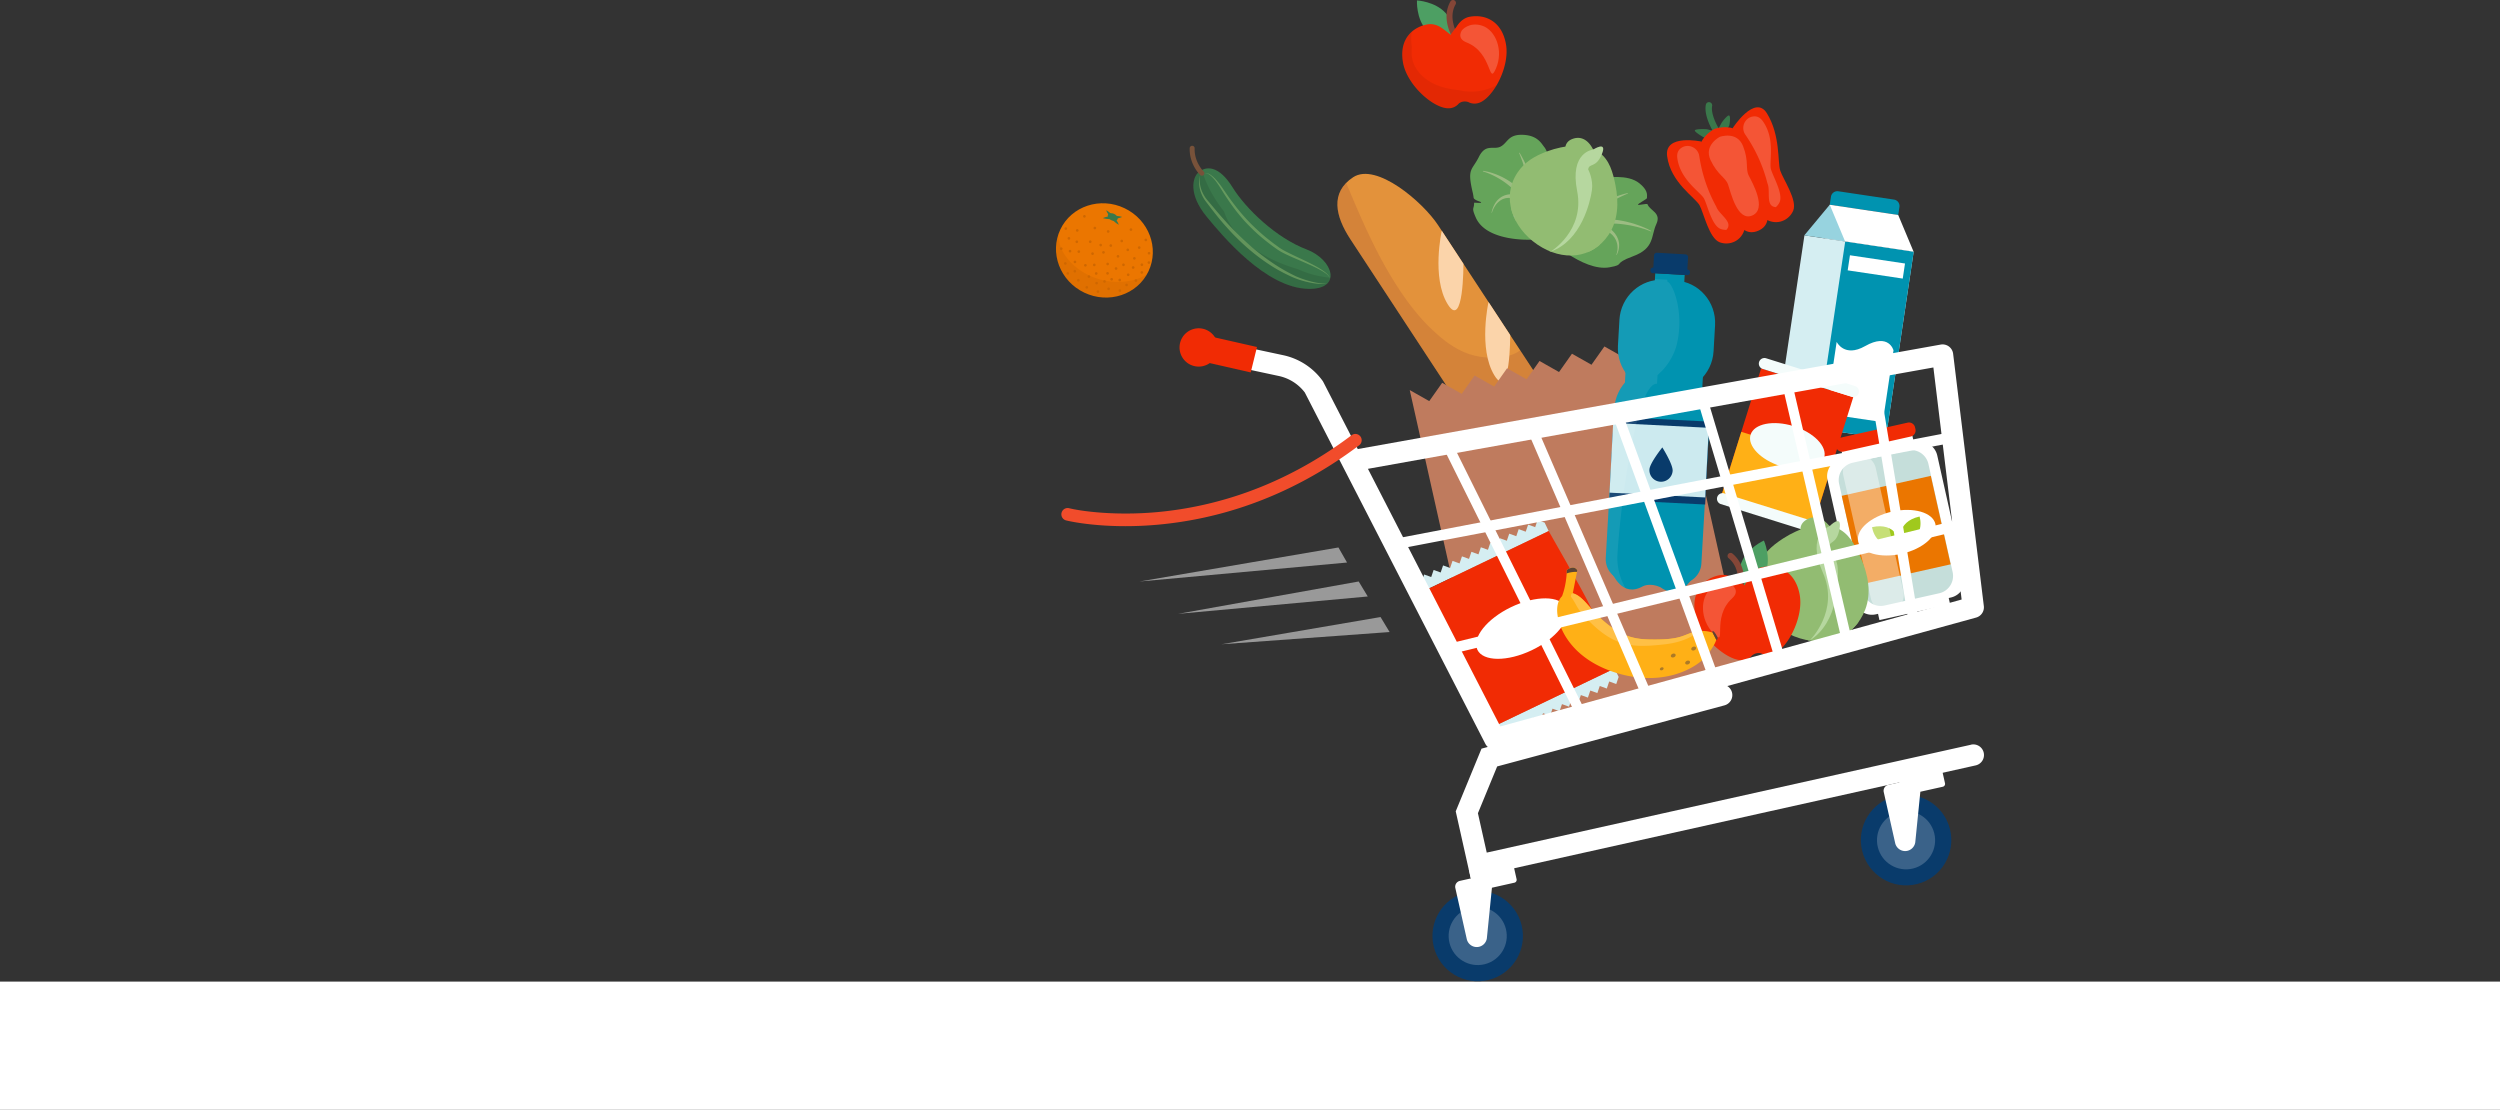 <svg id="Layer_1" data-name="Layer 1" xmlns="http://www.w3.org/2000/svg" viewBox="0 0 4000 1775.7"><rect x="0" y="0" width="4000" height="1775.7" fill="#333333" stroke="none"/><defs><style>.cls-1,.cls-15,.cls-19,.cls-30{fill:#fff;}.cls-2{fill:#e3923b;}.cls-3{opacity:0.15;}.cls-4{fill:#822c2c;}.cls-5{fill:#fbd4aa;}.cls-6{fill:#bf7b5e;}.cls-7{fill:#d5eef2;}.cls-8{fill:#0093b0;}.cls-9{fill:#97d3df;}.cls-10{fill:#f12b04;}.cls-11{fill:#ffb016;}.cls-12{fill:#f4fcfb;}.cls-13{fill:#093b6b;}.cls-14{fill:#cceaef;}.cls-15{opacity:0.08;}.cls-16{fill:#c5deda;}.cls-17{fill:#eb7600;}.cls-18{fill:#a0c91d;}.cls-19{opacity:0.4;}.cls-20,.cls-38{fill:#92bc72;}.cls-21{fill:#b6d79f;}.cls-22{fill:#9dba9e;}.cls-23{fill:#4d9f63;}.cls-24{fill:#844637;}.cls-25{fill:#f45536;}.cls-26,.cls-28{fill:#5b4436;}.cls-27{fill:#ffc045;}.cls-28,.cls-30,.cls-38{opacity:0.5;}.cls-29{fill:#3a6289;}.cls-31{fill:#f14c2b;}.cls-32{fill:#65a45a;}.cls-33{fill:#9cbc82;}.cls-34{opacity:0.06;}.cls-35{fill:#3a784b;}.cls-36{opacity:0.1;}.cls-37{fill:#78523a;}.cls-39{opacity:0.05;}.cls-40{fill:#cf6700;}</style></defs><rect class="cls-1" y="1570.57" width="4000" height="205.13"/><path class="cls-2" d="M2300.92,584.54c-24.29-37-98.86-100.95-135.88-76.66s-28.73,62.18-4.44,99.2l341,519.72c24.29,37,55.75,59.69,92.77,35.4s15.41-106.93-8.88-143.94Z" transform="translate(0 -224.3)"/><g class="cls-3"><path class="cls-4" d="M2432.28,784.71c-9.18,7.34-20.62,9.75-32.19,11.08a117.8,117.8,0,0,1-42.64-3c-28.37-7.37-51.37-26.5-71.76-46.69-21-20.79-38.73-45.4-54.42-70.37-31.36-49.91-54.65-104.38-77.27-158.64a1.59,1.59,0,0,0-.07-.2c-23.76,24.09-14.8,57.49,6.67,90.2l341,519.72c24.29,37,55.75,59.69,92.77,35.4s15.41-106.93-8.88-143.94Z" transform="translate(0 -224.3)"/></g><path class="cls-5" d="M2531.23,935.5s-16.69,74.58,9.29,117.2,25.37-64.38,25.37-64.38Z" transform="translate(0 -224.3)"/><path class="cls-5" d="M2456.42,821.5s-16.68,74.59,9.3,117.21,25.37-64.38,25.37-64.38Z" transform="translate(0 -224.3)"/><path class="cls-5" d="M2381.62,707.51s-16.68,74.59,9.3,117.21,25.37-64.38,25.37-64.38Z" transform="translate(0 -224.3)"/><path class="cls-5" d="M2306.82,593.52s-16.68,74.59,9.29,117.21,25.38-64.38,25.38-64.38Z" transform="translate(0 -224.3)"/><polygon class="cls-6" points="2650.2 560.35 2618.98 542.68 2598.28 571.99 2567.07 554.32 2546.37 583.62 2515.15 565.95 2494.45 595.25 2463.24 577.58 2442.54 606.88 2411.32 589.21 2390.62 618.51 2359.4 600.84 2338.71 630.14 2307.49 612.47 2286.79 641.77 2255.57 624.1 2378.18 1171.34 2793.5 1078.29 2670.89 531.05 2650.2 560.35"/><rect class="cls-7" x="2800.59" y="675.22" width="302.73" height="176.75" transform="translate(1760.59 3346.04) rotate(-81.5)"/><rect class="cls-8" x="2833.21" y="713.08" width="302.73" height="110.79" transform="translate(1783.57 3382.45) rotate(-81.5)"/><path class="cls-1" d="M2984.14,778.07c-33.27,18.9-45.48-6.79-45.48-6.79L2921.5,886.19l90.94,13.59,17.17-114.91S3022.29,756.41,2984.14,778.07Z" transform="translate(0 -224.3)"/><path class="cls-8" d="M3030.33,543.64l-89-13.3a10.36,10.36,0,0,0-11.79,8.73l-1.92,12.83,109.57,16.37,1.92-12.83A10.38,10.38,0,0,0,3030.33,543.64Z" transform="translate(0 -224.3)"/><polygon class="cls-1" points="2927.57 327.6 2919.53 381.41 2996.49 392.91 3061.72 402.65 3037.14 343.97 2927.57 327.6"/><polygon class="cls-9" points="2886.91 376.54 2952.15 386.28 2927.57 327.6 2886.91 376.54"/><rect class="cls-1" x="2989.78" y="606.77" width="24.39" height="89.08" transform="translate(1914.28 3299.81) rotate(-81.5)"/><rect class="cls-10" x="2753.6" y="861.13" width="212.5" height="154.39" transform="translate(1110.89 3163.58) rotate(-72.64)"/><rect class="cls-11" x="2790.87" y="911.84" width="106.25" height="154.39" transform="translate(1051.37 3184.03) rotate(-72.64)"/><path class="cls-12" d="M2968,842,2825.8,797.54a9,9,0,0,0-11.25,5.89h0a9,9,0,0,0,5.89,11.25l142.23,44.47a9,9,0,0,0,11.25-5.89h0A9,9,0,0,0,2968,842Z" transform="translate(0 -224.3)"/><path class="cls-12" d="M2900.48,1058.05l-142.22-44.47a9,9,0,0,0-5.36,17.14l142.22,44.47a9,9,0,1,0,5.36-17.14Z" transform="translate(0 -224.3)"/><ellipse class="cls-12" cx="2859.85" cy="938.32" rx="33.66" ry="61.67" transform="translate(1110.89 3163.59) rotate(-72.64)"/><path class="cls-8" d="M2681.48,673.18l-20-1.14c-36.58-2.1-68.25,26.69-70.39,64l-2.38,41.46c-2.14,37.29,26,69.52,62.62,71.62l20,1.14c36.58,2.1,68.25-26.69,70.39-64l2.38-41.47C2746.24,707.51,2718.06,675.28,2681.48,673.18Z" transform="translate(0 -224.3)"/><path class="cls-8" d="M2673.35,815l-20-1.14c-36.58-2.1-68.26,26.69-70.39,64l-13.73,239.37c-1.06,18.53,12.94,34.55,31.12,35.59l86.87,5c18.19,1,33.94-13.27,35-31.81L2736,886.6C2738.11,849.31,2709.93,817.09,2673.35,815Z" transform="translate(0 -224.3)"/><rect class="cls-8" x="2644.43" y="773.78" width="35.42" height="124" transform="translate(1675.32 3221.4) rotate(-86.72)"/><path class="cls-8" d="M2628.82,1162.23l15.24-22-67.4-2.21C2581,1141.94,2594.61,1181.66,2628.82,1162.23Z" transform="translate(0 -224.3)"/><path class="cls-8" d="M2656.69,1163.83c31.77,23.21,49.8-14.7,54.58-18l-67.21-5.51Z" transform="translate(0 -224.3)"/><path class="cls-8" d="M2611.47,1119.73l17.35,42.5s11.15-6,27.87,1.6l16.34-11.12-27.9-31Z" transform="translate(0 -224.3)"/><rect class="cls-8" x="2662.02" y="648.77" width="18.96" height="47.19" transform="translate(1847.29 3076.69) rotate(-86.72)"/><path class="cls-13" d="M2700.36,655.63l-55.61-3.19a3.84,3.84,0,0,0-4,3.64l-.06,1.16a3.82,3.82,0,0,0,3.55,4.06l55.61,3.19a3.83,3.83,0,0,0,4-3.63l.07-1.16A3.84,3.84,0,0,0,2700.36,655.63Z" transform="translate(0 -224.3)"/><rect class="cls-13" x="2588.53" y="884.7" width="132.82" height="153.24" transform="translate(1562.02 3340.54) rotate(-87.13)"/><polygon class="cls-14" points="2581.02 676.81 2575.26 788.25 2728.32 795.92 2734.08 684.47 2581.02 676.81"/><path class="cls-15" d="M2668.38,675.21c-1-.49-.56-2.2-.82-3.3l-19.6-1.12-.12,2.08c-30.49,4.71-54.88,30.77-56.74,63.31l-2.38,41.49a68.19,68.19,0,0,0,12.18,43l-.91,16A68.19,68.19,0,0,0,2583,878l-13.73,239.37a33.85,33.85,0,0,0,11.73,27.55c4,6.59,10.19,16.06,19.66,20.4-9-16.12-13.86-34.65-12.8-53.16,4.33-75.55,29.83-275.82,63.38-273.89l.78-13.6c2.16-2.27,4.44-4.46,6.7-6.65,4.13-4,19.25-20.56,24.65-44.91C2694.43,723.1,2677.07,679.47,2668.38,675.21Z" transform="translate(0 -224.3)"/><path class="cls-13" d="M2696.72,631.28l-45.57-2.61a4.45,4.45,0,0,0-4.71,4.2l-1.38,24,54.48,3.13,1.38-24A4.46,4.46,0,0,0,2696.72,631.28Z" transform="translate(0 -224.3)"/><path class="cls-13" d="M2639.08,975.43a18.6,18.6,0,1,0,37.14,2.13c.59-10.26-16.48-37.41-16.48-37.41S2639.67,965.17,2639.08,975.43Z" transform="translate(0 -224.3)"/><path class="cls-1" d="M3099.62,953.09a28.41,28.41,0,0,0-33.93-21.51l-120.13,26.91a28.41,28.41,0,0,0-21.5,33.93l43.31,193.31a28.4,28.4,0,0,0,33.92,21.51l120.13-26.92a28.39,28.39,0,0,0,21.51-33.92Z" transform="translate(0 -224.3)"/><path class="cls-16" d="M3085.46,966.62a28.41,28.41,0,0,0-33.93-21.51l-87.39,19.58a28.41,28.41,0,0,0-21.51,33.93l38.75,173a28.41,28.41,0,0,0,33.93,21.51l87.39-19.58a28.41,28.41,0,0,0,21.51-33.93Z" transform="translate(0 -224.3)"/><rect class="cls-1" x="3004.1" y="1189.56" width="115.88" height="14.51" transform="translate(-187.58 474.06) rotate(-12.63)"/><rect class="cls-1" x="2946.56" y="932.73" width="115.88" height="14.51" transform="translate(-132.82 455.26) rotate(-12.63)"/><path class="cls-10" d="M2945.75,912.4H3056a9.94,9.94,0,0,1,9.94,9.94v2.93a9.93,9.93,0,0,1-9.93,9.93H2945.75a9.94,9.94,0,0,1-9.94-9.94v-2.93a9.94,9.94,0,0,1,9.94-9.94Z" transform="translate(-129.37 454.11) rotate(-12.63)"/><rect class="cls-17" x="2960.83" y="999.98" width="146.08" height="145.07" transform="translate(-161.08 464.92) rotate(-12.63)"/><path class="cls-1" d="M3027.35,1042.87c-34.1,7.64-58.36,29-54.18,47.6s35.21,27.57,69.31,19.93,58.36-29,54.18-47.6S3061.45,1035.23,3027.35,1042.87Z" transform="translate(0 -224.3)"/><path class="cls-18" d="M2995.3,1067.75s5,38.66,45.53,25C3040.83,1092.71,3034.2,1059,2995.3,1067.75Z" transform="translate(0 -224.3)"/><path class="cls-18" d="M3040.76,1092.72c42.48-4.89,30.53-42,30.53-42C3032.4,1059.43,3040.76,1092.72,3040.76,1092.72Z" transform="translate(0 -224.3)"/><path class="cls-19" d="M3001.18,973.28a26.58,26.58,0,0,0-51.88,11.62l44.11,196.86a26.58,26.58,0,1,0,51.87-11.62Z" transform="translate(0 -224.3)"/><path class="cls-20" d="M2937.85,1068.62c-26.77-10.54-59.49.94-84.57,17.05-19.55,12.57-33.74,26.09-41.51,46.31-17.75,46.17,11.59,91.82,59.23,110.57s95.52,3.51,113.26-42.66c10.26-26.69,4.95-56.29-7.1-83.38C2968.38,1096.75,2957.94,1076.53,2937.85,1068.62Z" transform="translate(0 -224.3)"/><path class="cls-20" d="M2927.27,1066.27s-16-22.68-36.48-10.72-3.88,33.06.43,40.22c0,0-24.19,3.22-3.27,31.48s23.37,31,21.29,50.26c0,0-9.49,1.72-9.12,23.71s-7.43,47.55-7.43,47.55l2.73.45c57.44-49.15,30.47-111,23.42-137.47A54,54,0,0,1,2927.27,1066.27Z" transform="translate(0 -224.3)"/><path class="cls-21" d="M2927.27,1066.27s-38.24,12.25-10.79,74-21.06,108.92-21.06,108.92c46.46-29,46.52-97.07,44.93-115.9s-13.89-32.78-13.89-32.78c-.95-11.3,12.24-4.28,16.76-29.81S2927.27,1066.27,2927.27,1066.27Z" transform="translate(0 -224.3)"/><path class="cls-20" d="M2856.38,1170.91a17.4,17.4,0,0,0-4.15.69,23.37,23.37,0,0,0-4,1.48,29.09,29.09,0,0,0-3.77,2.12,51,51,0,0,0-12.24,12.15,92.61,92.61,0,0,0-8.91,14.74c-.19.39-.35.79-.54,1.18.07,1.19.15,2.39.23,3.58,1.19,1.61,2.43,3.19,3.74,4.74.78-2.27,1.6-4.52,2.49-6.74a119.88,119.88,0,0,1,7.11-14.64,69.14,69.14,0,0,1,4.48-6.7,40,40,0,0,1,2.56-3.09,37.65,37.65,0,0,1,2.82-2.83,35.51,35.51,0,0,1,3.12-2.46,22.27,22.27,0,0,1,3.44-2,21.74,21.74,0,0,1,3.76-1.39,22.36,22.36,0,0,1,4-.68A22.81,22.81,0,0,0,2856.38,1170.91Z" transform="translate(0 -224.3)"/><path class="cls-20" d="M2849.83,1114.78a56.3,56.3,0,0,0-13.19,10,65.32,65.32,0,0,0-10.14,13.48,80.51,80.51,0,0,0-6.82,15.48,98,98,0,0,0-3.95,16.36,137.08,137.08,0,0,0-1.64,16.63c-.05,1.78,0,3.55,0,5.33a86.6,86.6,0,0,0,7.75,13.18c.32-.67.61-1.36.93-2l0-.49c-.26-5.26-.28-10.52,0-15.77a151.08,151.08,0,0,1,1.34-15.64,135,135,0,0,1,3.12-15.27,95,95,0,0,1,5.34-14.53,71.61,71.61,0,0,1,8-13.14,66.7,66.7,0,0,1,10.95-11,76.71,76.71,0,0,1,13.44-8.36,59.32,59.32,0,0,0-7.69,2.29A52,52,0,0,0,2849.83,1114.78Z" transform="translate(0 -224.3)"/><path class="cls-22" d="M2821.82,1205.29l1.16,1.56c-.08-1.19-.16-2.39-.23-3.58C2822.43,1203.93,2822.14,1204.62,2821.82,1205.29Z" transform="translate(0 -224.3)"/><path class="cls-20" d="M2978.74,1160.51c-.25-1-.5-1.92-.74-2.87a47.81,47.81,0,0,0-1.7-5.47,42.26,42.26,0,0,0-2-5,36,36,0,0,0-2.25-4.48,72.63,72.63,0,0,0-4.69-7.35c-1.63-2-3-3.76-4.26-5.13l-4.06-4.12,3.78,4.37c1.13,1.45,2.41,3.29,3.89,5.36a69.44,69.44,0,0,1,4.14,7.53,33,33,0,0,1,1.92,4.51,42,42,0,0,1,1.66,5,45,45,0,0,1,1.3,5.38l.54,2.81.33,2.91A76.68,76.68,0,0,1,2977,1176a94.17,94.17,0,0,1-1.51,12.42c-.14.84-.36,1.67-.54,2.51a54.18,54.18,0,0,0-1.68-7.62l-1.4-3.77c-.56-1.16-1.1-2.29-1.63-3.36s-1.22-2-1.79-2.91-1.27-1.68-1.85-2.45a42.58,42.58,0,0,0-3.33-3.63c-2.07-1.77-3.27-2.74-3.27-2.74s1.12,1.08,3,3a45.07,45.07,0,0,1,3,3.86c.49.8,1.08,1.61,1.58,2.54l1.49,2.95,1.28,3.36,1,3.72a49.48,49.48,0,0,1,1,8.23,58,58,0,0,1-.29,8.89c-.05.46-.13.93-.19,1.39-1.06,3.3-2.2,6.53-3.46,9.6-1.45,3.65-3.06,7.11-4.63,10.35s-3.19,6.25-4.74,9c-1.15,2-2.24,3.86-3.3,5.58a72.73,72.73,0,0,0,8.14-6.48,73.51,73.51,0,0,0,6.51-6.79c.93-1.11,1.83-2.24,2.71-3.41.63-2.81,1.17-5.68,1.59-8.59,1-3.15,1.92-6.39,2.72-9.73a113.76,113.76,0,0,0,2.32-12.86,98.56,98.56,0,0,0,.75-13,79.72,79.72,0,0,0-1.18-12.55C2979.1,1162.49,2978.92,1161.5,2978.74,1160.51Z" transform="translate(0 -224.3)"/><path class="cls-23" d="M2786.06,1124.88c-9.22,23.89,2.81,50.78,2.81,50.78s27-11.84,36.2-35.72-2.81-50.78-2.81-50.78S2795.28,1101,2786.06,1124.88Z" transform="translate(0 -224.3)"/><path class="cls-24" d="M2772.08,1110.17a4.81,4.81,0,1,0-6.1,7.43c19.54,16.05,14.58,44.92,14.52,45.21a4.81,4.81,0,1,0,9.46,1.72C2790.22,1163.12,2795.94,1129.77,2772.08,1110.17Z" transform="translate(0 -224.3)"/><path class="cls-10" d="M2820.33,1131.58c-8.91,1.68-16.32,7.75-21.69,16.74-1.27,1.63-7.46,12.45-7.46,12.45s-8.57-5.66-13.34-8.45c-8.3-6.46-17.44-9.44-26.37-7.76-23.46,4.43-46.35,23.84-39.07,62.4s54.59,77.73,78,73.31a21.65,21.65,0,0,0,13.35-7.8l.19.2a15.5,15.5,0,0,1,14.49-2.76,21.64,21.64,0,0,0,15,2.25c23.46-4.43,53.26-58.14,46-96.7S2843.78,1127.15,2820.33,1131.58Z" transform="translate(0 -224.3)"/><path class="cls-25" d="M2771.22,1160.5s-15.9-9.42-33.44,4.93-18.49,49.71,4,72.71-4.41-25.6,29.66-56.57C2784.86,1169.33,2771.22,1160.5,2771.22,1160.5Z" transform="translate(0 -224.3)"/><polygon class="cls-7" points="2460.14 832.11 2456.28 843.45 2445.03 839.36 2441.16 850.7 2429.91 846.61 2426.05 857.95 2414.79 853.87 2410.93 865.2 2399.67 861.12 2395.82 872.46 2384.56 868.37 2380.7 879.71 2369.44 875.62 2369.43 875.66 2369.39 875.65 2365.53 886.99 2354.27 882.9 2350.41 894.24 2339.15 890.16 2335.29 901.49 2324.03 897.41 2320.18 908.74 2308.92 904.66 2305.06 916 2293.8 911.91 2289.94 923.25 2278.69 919.16 2274.83 930.5 2281.31 944.02 2372.07 900.48 2387.13 893.25 2477.88 849.71 2471.4 836.19 2460.14 832.11"/><polygon class="cls-7" points="2492.61 1113.11 2477.55 1120.34 2386.79 1163.88 2393.28 1177.4 2404.54 1181.48 2408.39 1170.14 2419.65 1174.23 2423.51 1162.89 2434.77 1166.98 2438.63 1155.64 2449.89 1159.73 2453.74 1148.39 2465 1152.47 2468.86 1141.14 2480.12 1145.22 2483.98 1133.88 2495.24 1137.97 2495.25 1137.92 2495.29 1137.94 2499.15 1126.6 2510.41 1130.69 2514.27 1119.35 2525.53 1123.44 2529.38 1112.1 2540.64 1116.18 2544.5 1104.85 2555.76 1108.93 2559.62 1097.59 2570.88 1101.68 2574.73 1090.34 2585.99 1094.43 2589.85 1083.09 2583.37 1069.57 2492.61 1113.11"/><path class="cls-10" d="M2477.88,1074l-196.57,94.31s37.15,96,49.58,121.87c39.56,82.45,55.9,98,55.9,98l196.58-94.31s2.74-12.8-38.45-98.66C2531.74,1167.73,2477.88,1074,2477.88,1074Z" transform="translate(0 -224.3)"/><path class="cls-1" d="M2418,1195.56c-39.06,18.74-63.32,49.37-54.18,68.41s48.21,19.3,87.27.56,63.32-49.38,54.19-68.42S2457.06,1176.81,2418,1195.56Z" transform="translate(0 -224.3)"/><path class="cls-11" d="M2709.64,1235.72c-16.54,4.58-20.37,11.87-61.85,11.8-29.87,0-53.9-1.42-93.47-40.25-12.88-12.64-23.6-30-37.87-33.69l7.23-36.63s-4-9.36-16.81-.6c0,0,.18,21.41-7.6,41.82-3.78,3.76-7.31,10-7.79,20.42-1.07,23.45,17.72,78.2,93.79,102.06s129.19-8.11,144.09-25.9,16.66-26.89,16.66-26.89l-5.92-11.46A53.5,53.5,0,0,0,2709.64,1235.72Z" transform="translate(0 -224.3)"/><path class="cls-26" d="M2506.87,1136.35s0,2.08-.2,5.57a16.13,16.13,0,0,1,3-1.1,49,49,0,0,1,13.52-1.54l.46-2.33S2519.66,1127.59,2506.87,1136.35Z" transform="translate(0 -224.3)"/><path class="cls-27" d="M2647.79,1247.52c-29.87,0-53.9-1.42-93.47-40.25-12.88-12.64-23.6-30-37.87-33.68a19.62,19.62,0,0,1-2.14.66q-.55,2.32-1,4.65c6.5,7.94,9.9,18,16.72,25.75,48.77,55.11,78.31,56.75,133.4,50.58,38.16-4.27,52.35-19.52,55.63-21.19a50.68,50.68,0,0,0-9.4,1.68C2693.1,1240.3,2689.27,1247.59,2647.79,1247.52Z" transform="translate(0 -224.3)"/><path class="cls-26" d="M2741.79,1234.45c-.67-.17-3.26-1.1-1.69,2l5.92,11.46s2.11.71,2.2-2.37S2742.46,1234.63,2741.79,1234.45Z" transform="translate(0 -224.3)"/><path class="cls-28" d="M2699,1281.62c-2.06.88-3.2,2.84-2.54,4.36s2.85,2.06,4.91,1.18,3.19-2.84,2.54-4.37S2701,1280.74,2699,1281.62Z" transform="translate(0 -224.3)"/><path class="cls-28" d="M2657.86,1292.26c-1.59.68-2.48,2.2-2,3.38s2.21,1.6,3.81.91,2.48-2.2,2-3.38S2659.46,1291.57,2657.86,1292.26Z" transform="translate(0 -224.3)"/><path class="cls-28" d="M2708.68,1259.24c-2.06.88-3.19,2.83-2.54,4.36s2.85,2.05,4.91,1.17,3.19-2.83,2.54-4.36S2710.74,1258.36,2708.68,1259.24Z" transform="translate(0 -224.3)"/><path class="cls-28" d="M2676,1270.38c-2,.88-3.19,2.83-2.54,4.36s2.86,2,4.91,1.17,3.2-2.83,2.54-4.36S2678,1269.5,2676,1270.38Z" transform="translate(0 -224.3)"/><ellipse class="cls-13" cx="2364.27" cy="1722" rx="72.36" ry="72.45" transform="translate(-345.74 397.28) rotate(-13.97)"/><ellipse class="cls-29" cx="2364.27" cy="1722" rx="46.5" ry="46.56" transform="translate(-346.11 398.2) rotate(-13.99)"/><path class="cls-1" d="M3120.63,915.94l-874.58,167.65a8.5,8.5,0,0,0,1.59,16.85,8.85,8.85,0,0,0,1.61-.15l874.58-167.65a8.5,8.5,0,0,0-3.2-16.7Z" transform="translate(0 -224.3)"/><path class="cls-1" d="M3139.14,1054.66,2314,1255.21a8.5,8.5,0,0,0,2,16.76,8.78,8.78,0,0,0,2-.24l825.13-200.55a8.5,8.5,0,0,0-4-16.52Z" transform="translate(0 -224.3)"/><rect class="cls-1" x="2414.68" y="921.5" width="16" height="459.54" transform="translate(-259.23 973.21) rotate(-26.41)"/><rect class="cls-1" x="2535.98" y="901.61" width="16" height="447.05" transform="translate(-237.58 874.42) rotate(-23.31)"/><rect class="cls-1" x="2657.29" y="881.03" width="16" height="435.93" transform="translate(-215.26 756.39) rotate(-20.06)"/><rect class="cls-1" x="2778.59" y="859.71" width="16" height="426.3" transform="translate(-190.52 618.55) rotate(-16.64)"/><rect class="cls-1" x="2899.89" y="837.59" width="16" height="418.25" transform="translate(-161.42 460.81) rotate(-13.08)"/><rect class="cls-1" x="3021.2" y="814.64" width="16" height="411.87" transform="translate(-125.93 283.65) rotate(-9.39)"/><path class="cls-1" d="M3153.43,1415.9l-774.65,172.56-14.11-63,30.8-74.85,363.67-97.74a17,17,0,0,0-8.83-32.84l-379.89,102.1-41.27,100.31L2353,1629l807.8-180a17,17,0,1,0-7.4-33.18Z" transform="translate(0 -224.3)"/><path class="cls-1" d="M2419.55,1599.76l-69.38,15.55,3.24,14.45-17.58,3.94a9.63,9.63,0,0,0-7.29,11.5l18.28,81.59a16.38,16.38,0,0,0,19.55,12.39h0a16.38,16.38,0,0,0,12.62-13.64l8.12-80.88,35.93-8.05a4.65,4.65,0,0,0,3.52-5.55Z" transform="translate(0 -224.3)"/><ellipse class="cls-13" cx="3049.75" cy="1568.43" rx="72.36" ry="72.45" transform="translate(-288.72 559.55) rotate(-13.99)"/><ellipse class="cls-29" cx="3049.75" cy="1568.43" rx="46.5" ry="46.56" transform="translate(-288.36 558.04) rotate(-13.96)"/><path class="cls-1" d="M3105,1446.19l-69.38,15.54,3.24,14.45-17.58,3.94a9.63,9.63,0,0,0-7.29,11.5l18.28,81.59a16.36,16.36,0,0,0,32.16-1.24l8.13-80.89,35.93-8a4.65,4.65,0,0,0,3.52-5.55Z" transform="translate(0 -224.3)"/><path class="cls-1" d="M3125,790.29a17,17,0,0,0-19.88-14.67L2172.43,942.79,2117.3,835.53a16.65,16.65,0,0,0-1.41-2.28,104.88,104.88,0,0,0-62.78-40.64L1933.54,767a17,17,0,1,0-7.13,33.24L2046,825.86a70.94,70.94,0,0,1,41.71,26.46l288.86,562.11a17,17,0,0,0,15.12,9.23,16.66,16.66,0,0,0,4.51-.61l765.57-210.63a17,17,0,0,0,12.36-18.45ZM2400.5,1386.61,2188.68,974.42l904.73-162.17,45.2,371.28Z" transform="translate(0 -224.3)"/><path class="cls-10" d="M1911.21,750.31a30.64,30.64,0,1,0,36.59,23.2A30.63,30.63,0,0,0,1911.21,750.31Z" transform="translate(0 -224.3)"/><path class="cls-10" d="M1894.18,774h0a21,21,0,0,0,15.32,25.37l91.67,20.82,10-40.69-91.67-20.82A21,21,0,0,0,1894.18,774Z" transform="translate(0 -224.3)"/><polygon class="cls-30" points="1823.15 930.4 2155.27 900.05 2141.49 875.95 1823.15 930.4"/><polygon class="cls-30" points="1884.92 982.14 2188.4 954.37 2173.9 930.37 1884.92 982.14"/><polygon class="cls-30" points="1954.32 1030.81 2223.37 1011.26 2208.87 987.27 1954.32 1030.81"/><path class="cls-31" d="M2162.36,920.8c-52.08,39.31-108.21,69.91-166.83,90.93a584.13,584.13,0,0,1-144.52,32c-66.86,6-121.15-1.49-140.51-6.32a10.07,10.07,0,0,0-4.9,19.53c1.88.47,37.59,9.23,94.87,9.23,15.62,0,32.85-.65,51.44-2.3a604.06,604.06,0,0,0,149.84-33c60.75-21.72,118.87-53.35,172.74-94a10.07,10.07,0,1,0-12.13-16.07Z" transform="translate(0 -224.3)"/><path class="cls-32" d="M2483.14,503.94c2.88-6.86-6.86-37.69-11.9-43.83s-10.89-19.18-34.65-20.1-24.17,12.71-35.45,18.75-23.89-5.53-34.87,16.49-18.74,17.93-10.6,54.2a86.94,86.94,0,0,1,2.14,11.18c.38,3.66,10.94,6.47,11.45,6.9,3.37,2.76-10.71.41-10.7,1.4.1,10.82-4.77,6.45,2.76,23.57,17,38.77,87.64,35.28,87.64,35.28l10.57,2.38s-19.48-32.21-.13-38.6C2525,549.92,2480.25,510.8,2483.14,503.94Z" transform="translate(0 -224.3)"/><path class="cls-33" d="M2456,567.44c-.3-1.33-.82-2.64-1.26-4.08s-.91-3-1.56-4.46l-1.94-4.73-2.39-4.85a80.55,80.55,0,0,0-6-9.77,85.25,85.25,0,0,0-7.77-9c-2.85-2.75-5.74-5.53-8.79-8a112.53,112.53,0,0,0-9.25-7c-3.13-2.14-6.27-4.06-9.37-5.77a108,108,0,0,0-17.36-7.74,84.2,84.2,0,0,0-17.57-4.39l-.12.93a102.56,102.56,0,0,1,16.81,6.63,126.51,126.51,0,0,1,33.19,23.38,109,109,0,0,1,7.6,8.48q3.48,4.53,6.64,9c2.13,2.92,4.08,5.83,6,8.57s3.54,5.52,5.06,8.09,2.87,5,4.08,7.13,2.23,4.09,3.05,5.71c1.62,3.24,2.69,5.08,2.69,5.08l.72-.32s-.22-2.21-.87-6.06C2457.19,572.33,2456.59,570.08,2456,567.44Z" transform="translate(0 -224.3)"/><path class="cls-33" d="M2454,530.3c-.2-1.47-.35-3-.64-4.48s-.67-3-1-4.48c-.65-3-1.48-6-2.3-9s-1.75-5.9-2.59-8.8-2-5.62-3-8.26-2-5.18-3.13-7.5-2.08-4.52-3.07-6.51c-2-4-3.72-7.19-5-9.36s-2.11-3.38-2.11-3.38l-.64.52s.63,1.33,1.59,3.73,2.33,5.81,3.77,10,3,9.19,4.44,14.54c.72,2.69,1.37,5.5,2.08,8.32.56,2.88,1.31,5.73,1.75,8.68s1,5.85,1.17,8.77c.14,1.46.26,2.9.43,4.31s.23,2.81.34,4.18.29,2.71.51,4,.24,2.6.42,3.85c.28,2.51.67,4.89.83,7.1s.48,4.27.72,6.11.28,3.44.45,4.78c.3,2.69.61,4.3.61,4.3l.76.15s.58-1.43,1.36-4.07q.6-2,1.31-4.82c.31-1.89.66-4,.93-6.43.12-1.19.34-2.43.37-3.72s0-2.62.07-4,.05-2.79,0-4.23S2454.1,531.78,2454,530.3Z" transform="translate(0 -224.3)"/><path class="cls-33" d="M2436.36,541a21.33,21.33,0,0,0-3.91-2.3q-2.23-1-4.88-2.09a10.6,10.6,0,0,0-2.76-.81c-.95-.22-1.94-.36-2.95-.54a15.62,15.62,0,0,0-3.08-.28l-3.19.23a27.92,27.92,0,0,0-6.43,1.21,12.72,12.72,0,0,0-3.14,1.13c-1,.48-2.05.89-3,1.41a32.34,32.34,0,0,0-5.34,4,30.68,30.68,0,0,0-4.28,4.83,42.11,42.11,0,0,0-3,5.13,43.5,43.5,0,0,0-2,4.67,38.36,38.36,0,0,0-1.17,3.78,28.37,28.37,0,0,0-.73,3.4l.5.16a26.15,26.15,0,0,1,1.07-3.16c.38-1,.89-2.14,1.51-3.45a37.47,37.47,0,0,1,2.34-4.14,35.67,35.67,0,0,1,3.24-4.34,30.24,30.24,0,0,1,4.23-3.9,27.14,27.14,0,0,1,5-3.05c.9-.35,1.85-.61,2.77-.92a9.6,9.6,0,0,1,2.83-.68,20.59,20.59,0,0,1,5.75-.26,32,32,0,0,1,5.58.67c1.81.37,3.59.33,5.26.79s3.27.72,4.77,1a36.12,36.12,0,0,1,4.07,1c1.22.3,2.29.54,3.2.7,1.8.35,2.88.46,2.88.46l.2-.58s-.84-.78-2.41-2C2438.45,542.45,2437.49,541.75,2436.36,541Z" transform="translate(0 -224.3)"/><path class="cls-32" d="M2636,551.11c-.66-1.77-15.17,2.26-15.24.63s14.27-8.9,14.38-10.5c.45-6.44.82-13.07-11.89-23.5-19-15.59-52.68-8.72-61.33-9.05s-31.76,13.09-34.87,18.49-67.92-5.21-34.22,50c9.95,16.29-30.06,19.28-30.06,19.28l10,6s59.43,57.44,102.67,49.5c26-4.78,3.33-5.08,37.76-17.79s28.22-32.69,36.86-51.15S2640,561.77,2636,551.11Z" transform="translate(0 -224.3)"/><path class="cls-33" d="M2630.57,588.29c-2.45-1-5.18-2.19-8.26-3.26s-6.42-2.31-10-3.36-7.5-2-11.51-3c-4.05-.84-8.28-1.64-12.61-2.27-4.36-.45-8.78-1.21-13.28-1.26l-6.72-.34c-2.25,0-4.48.09-6.71.11s-4.45,0-6.62.22-4.31.57-6.42.86a62.32,62.32,0,0,0-6.14,1.15c-2,.56-3.87,1.12-5.71,1.72l-5.37,1.69-4.75,2.17c-3,1.43-5.79,2.7-8.08,4.06s-4.15,2.8-5.69,3.92c-3.09,2.21-4.71,3.59-4.71,3.59l.49.72s2.21-.52,5.84-1.64c1.82-.54,4-1.25,6.43-2.09s5.4-1.32,8.42-2.19l4.73-1.29,5.17-1c1.77-.33,3.57-.72,5.4-1.14s3.77-.59,5.7-.91,3.89-.67,5.87-1.08,4-.51,6.09-.79,4.14-.56,6.24-.69l6.35-.22c4.25-.27,8.5.16,12.7.27,4.19.3,8.31.77,12.29,1.28,3.95.67,7.81,1.21,11.4,2s7,1.52,10.13,2.34,5.92,1.7,8.44,2.43,4.66,1.52,6.4,2.19c3.55,1.25,5.49,2.13,5.49,2.13l.45-.75s-1.84-1.1-5.23-2.75C2635.09,590.27,2633,589.38,2630.57,588.29Z" transform="translate(0 -224.3)"/><path class="cls-33" d="M2600.24,534.18c-2.63.65-6.33,1.75-10.71,3.23-2.2.74-4.57,1.57-7,2.53s-5,2.07-7.7,3.2-5.34,2.48-8,3.86-5.42,2.84-8,4.49-5.33,3.13-7.85,4.84c-1.28.83-2.56,1.65-3.78,2.5s-2.31,1.84-3.44,2.74a41.53,41.53,0,0,0-5.8,5.85,42.58,42.58,0,0,0-4.44,5.81c-1.24,1.89-2.26,3.67-3.15,5.24s-1.35,3.13-1.8,4.34a38.18,38.18,0,0,0-1.26,3.86l.81.42s1.31-.93,3.3-2.64c1-.85,2.15-1.91,3.44-3.11s2.95-2.42,4.53-3.86,3.43-2.9,5.27-4.5c1-.77,1.87-1.62,2.83-2.46s2-1.66,3-2.52c1.93-1.81,4-3.65,6.08-5.53s4.38-3.66,6.65-5.46,4.78-3.33,7.14-5,4.83-3.09,7.22-4.52c4.78-2.8,9.35-5.34,13.39-7.32s7.48-3.52,9.9-4.58,3.86-1.57,3.86-1.57l-.29-.82S2602.86,533.51,2600.24,534.18Z" transform="translate(0 -224.3)"/><path class="cls-33" d="M2587,602.61c-.62-1-1.34-2.05-2-3.09a15.58,15.58,0,0,0-2.3-3,39,39,0,0,0-5.42-5.26l-2.92-2.35a25.85,25.85,0,0,0-3.13-1.9c-1.07-.56-2.11-1.13-3.17-1.63l-1.55-.76c-.52-.2-1.07-.36-1.6-.54-2.1-.7-4.1-1.32-6-1.83a29.78,29.78,0,0,0-5.17-1c-1.56-.22-2.92-.38-4-.49-2.24-.21-3.53-.23-3.53-.23l-.16.55s1.1.66,3,1.64c1,.5,2.15,1.06,3.51,1.68s2.92,1.21,4.49,2.1,3.32,1.71,5.17,2.56,3.56,2.06,5.53,3c.94.52,2,.94,2.93,1.54l2.82,1.79a29.48,29.48,0,0,1,5.35,4.11,13.07,13.07,0,0,1,2.29,2.42c.69.85,1.43,1.68,2.08,2.56,1,1.87,2.31,3.63,2.87,5.6a28.86,28.86,0,0,1,1.6,5.68,32.12,32.12,0,0,1,.37,5.32,30.92,30.92,0,0,1-.37,4.55c-.24,1.34-.47,2.53-.73,3.48a20.19,20.19,0,0,1-1,3l.58.23a21.68,21.68,0,0,0,1.44-2.91,32.21,32.21,0,0,0,2.26-8.19,33.26,33.26,0,0,0,.36-5.71,29,29,0,0,0-1.06-6.38C2589.14,606.92,2587.94,604.84,2587,602.61Z" transform="translate(0 -224.3)"/><path class="cls-20" d="M2558.32,468.09c-22.65-15.4-55.44-11.6-82.1-1.89-20.78,7.57-36.79,17.14-48.24,34.29-26.16,39.15-8.48,87.68,31.81,115.08s87.94,23.28,114.1-15.87c15.12-22.63,16.39-51.23,10.89-78.9C2580.77,500.61,2575.32,479.65,2558.32,468.09Z" transform="translate(0 -224.3)"/><path class="cls-20" d="M2517.37,446.1c-21.53,6.81-10.54,29.88-8,37.43,0,0-23.13-2.08-9.63,28.54s15.19,33.73,9.23,51.12c0,0-9.17-.39-13.44,20.11s-16.86,42.58-16.86,42.58l2.43,1c63.64-33.6,51.57-96.71,50.57-122.72A51.35,51.35,0,0,1,2549,463.7S2538.89,439.29,2517.37,446.1Z" transform="translate(0 -224.3)"/><path class="cls-21" d="M2549,463.7s-38.08,3.35-25.54,66.47-42.39,96.71-42.39,96.71c49.23-17.22,63.54-80.38,66-98.2s-6-33.33-6-33.33c1.49-10.69,12.26-1.41,21.81-24.17S2549,463.7,2549,463.7Z" transform="translate(0 -224.3)"/><path class="cls-20" d="M2457.23,545.75a23.19,23.19,0,0,0-4,.54,28.71,28.71,0,0,0-3.94,1.17,48.53,48.53,0,0,0-13.91,8.72A88.19,88.19,0,0,0,2424,568c-.25.32-.49.66-.74,1-.19,1.12-.36,2.25-.54,3.37.77,1.75,1.59,3.48,2.48,5.19,1.2-1.94,2.43-3.87,3.73-5.74a113.34,113.34,0,0,1,9.66-12.1,66,66,0,0,1,5.57-5.28c1-.81,2-1.63,3-2.33a36.15,36.15,0,0,1,3.21-2,35.69,35.69,0,0,1,3.42-1.63,20.67,20.67,0,0,1,3.61-1.12,19.11,19.11,0,0,1,3.78-.51,21.9,21.9,0,0,1,3.87.21,21.9,21.9,0,0,0-3.8-1A16.74,16.74,0,0,0,2457.23,545.75Z" transform="translate(0 -224.3)"/><path class="cls-20" d="M2466.92,492.5a53.61,53.61,0,0,0-14.35,6.57,61.9,61.9,0,0,0-12.24,10.39,76.94,76.94,0,0,0-9.58,12.94,93.4,93.4,0,0,0-7.09,14.36,127.77,127.77,0,0,0-5,15.1c-.43,1.64-.78,3.29-1.14,4.94a81.52,81.52,0,0,0,4.44,13.86c.43-.56.84-1.13,1.28-1.68,0-.16.05-.31.07-.46.87-4.93,1.95-9.83,3.28-14.65a141.76,141.76,0,0,1,4.52-14.23,126.76,126.76,0,0,1,6.11-13.53,89.52,89.52,0,0,1,8-12.37,68.64,68.64,0,0,1,10.21-10.52,55.34,55.34,0,0,1,6-4.3,51.86,51.86,0,0,1,6.49-3.6,72.56,72.56,0,0,1,14.23-4.95,57.75,57.75,0,0,0-7.63.51A51.46,51.46,0,0,0,2466.92,492.5Z" transform="translate(0 -224.3)"/><path class="cls-22" d="M2422.69,572.35c.18-1.12.35-2.25.54-3.37-.44.55-.85,1.12-1.28,1.68C2422.18,571.23,2422.44,571.79,2422.69,572.35Z" transform="translate(0 -224.3)"/><path class="cls-20" d="M2576.5,553.73a41.41,41.41,0,0,0-.83-5.06,34.42,34.42,0,0,0-1.16-4.63,69.38,69.38,0,0,0-2.81-7.81c-1.1-2.2-2-4.13-2.88-5.66l-2.91-4.67,2.59,4.85c.76,1.58,1.55,3.56,2.5,5.79a68.47,68.47,0,0,1,2.26,7.86,33.53,33.53,0,0,1,.84,4.58,39.45,39.45,0,0,1,.5,5,41.9,41.9,0,0,1,.07,5.27c0,.9-.05,1.81-.08,2.72l-.3,2.77a73.08,73.08,0,0,1-2.19,11.3,89.32,89.32,0,0,1-4,11.22c-.31.75-.69,1.48-1,2.22a52.79,52.79,0,0,0,0-7.43c-.18-1.3-.35-2.57-.51-3.79l-.81-3.47c-.37-1.07-.72-2.1-1.06-3.07s-.82-1.83-1.19-2.66a43.56,43.56,0,0,0-2.34-4.08c-1.55-2.08-2.46-3.22-2.46-3.22s.81,1.24,2.16,3.42a41.36,41.36,0,0,1,1.94,4.21c.29.85.67,1.72.94,2.68s.49,2,.76,3.06.32,2.22.49,3.39.11,2.4.16,3.66a47.42,47.42,0,0,1-.75,7.87,56.23,56.23,0,0,1-2.14,8.19c-.14.42-.32.83-.47,1.25-1.68,2.83-3.41,5.59-5.22,8.18-2.11,3.09-4.33,6-6.47,8.64s-4.27,5.14-6.28,7.35c-1.5,1.64-2.9,3.11-4.23,4.49a70.07,70.07,0,0,0,16.38-9.26c1.09-.83,2.17-1.69,3.23-2.59,1.17-2.47,2.27-5,3.27-7.64,1.59-2.72,3.13-5.54,4.57-8.47a108.59,108.59,0,0,0,4.85-11.45,95.17,95.17,0,0,0,3.43-11.94,76.81,76.81,0,0,0,1.53-11.9c0-1,.09-1.93.13-2.89s-.06-1.89-.09-2.82A43.26,43.26,0,0,0,2576.5,553.73Z" transform="translate(0 -224.3)"/><path class="cls-23" d="M2267.14,225s-1.62,29,15.26,47.71,45.85,20.14,45.85,20.14,1.62-29-15.26-47.7S2267.14,225,2267.14,225Z" transform="translate(0 -224.3)"/><path class="cls-24" d="M2328.91,231.39a4.73,4.73,0,1,0-8.22-4.7c-15.07,26.41,1.92,55.09,2.65,56.29a4.73,4.73,0,0,0,4.89,2.21,4.92,4.92,0,0,0,1.61-.6,4.75,4.75,0,0,0,1.6-6.51C2331.28,277.83,2316.57,253,2328.91,231.39Z" transform="translate(0 -224.3)"/><path class="cls-10" d="M2351.74,251.09c-8.81,1.59-16.18,7.54-21.54,16.4-3.41,4.24-9.3,12.46-9.3,12.46s-9.5-7.78-11.24-8.83c-8.1-6.38-17-9.37-25.84-7.78-23.13,4.17-45.81,23.11-39,61.14s53.15,77,76.28,72.8a21.25,21.25,0,0,0,13-7.33,15.28,15.28,0,0,1,14.31-2.56l.1-.24a21.3,21.3,0,0,0,15,2.48c23.13-4.17,52.9-56.84,46-94.87S2374.87,246.91,2351.74,251.09Z" transform="translate(0 -224.3)"/><g class="cls-34"><path d="M2334,368.47c-1-.08-2-.17-3-.28-24.78-2.78-49.16-11.17-63.95-32.51-7.53-10.86-9.66-23.55-8-36a71.8,71.8,0,0,1-.24-24.5c-11.22,10-18.06,26.06-13.87,49.29,6.86,38,53.15,77,76.28,72.8a21.25,21.25,0,0,0,13-7.33,15.28,15.28,0,0,1,14.31-2.56l.1-.24a21.3,21.3,0,0,0,15,2.48c10.31-1.86,21.94-13.36,31-28.9a109.85,109.85,0,0,1-11.38,5A83.8,83.8,0,0,1,2334,368.47Z" transform="translate(0 -224.3)"/></g><path class="cls-25" d="M2371.66,265.47c-21.18-7-32.5,7.22-32.5,7.22s-9.45,12.92,7.24,19.45c42.22,16.52,34.61,70.66,47.17,41.61S2392.83,272.51,2371.66,265.47Z" transform="translate(0 -224.3)"/><path class="cls-35" d="M2090.68,623.44c-48.73-18.43-97.34-65-118.79-99.66-21.72-35.08-43-34.78-55.32-22.75-7.9,7.69-15.78,33.8,14.25,70.19,24.4,29.58,94.27,114.25,162.88,115.29C2148.45,687.34,2133,639.46,2090.68,623.44Z" transform="translate(0 -224.3)"/><path class="cls-36" d="M2076.31,654.87c-24.37-7.24-48.42-17.33-68.94-31.87-15-10.62-27.93-22.64-38.11-38a94.47,94.47,0,0,1-10.73-22.19c-15-19.18-27.41-40.46-34.53-63.52a28.58,28.58,0,0,1-.74-3,27.28,27.28,0,0,0-6.69,4.82c-7.9,7.69-15.78,33.8,14.25,70.19,24.4,29.58,94.27,114.25,162.88,115.29,22.47.34,33.11-7.52,34.93-18a155.29,155.29,0,0,1-41.86-9.44C2083.25,657.75,2079.76,656.33,2076.31,654.87Z" transform="translate(0 -224.3)"/><path class="cls-37" d="M1911.42,461.63a3.94,3.94,0,0,0-7.88-.28c-.91,25.5,16.06,42.32,16.78,43a4,4,0,0,0,2.87,1.11,3.88,3.88,0,0,0,2.7-1.19,3.94,3.94,0,0,0-.07-5.57C1925.67,498.58,1910.63,483.68,1911.42,461.63Z" transform="translate(0 -224.3)"/><path class="cls-38" d="M2121.08,677.9a45.39,45.39,0,0,1-9-.37,113.2,113.2,0,0,1-13.77-2.7,167.65,167.65,0,0,1-17.35-5.42c-1.56-.58-3.13-1.21-4.72-1.87-.8-.33-1.59-.68-2.37-1s-1.61-.74-2.41-1.15c-3.22-1.6-6.55-3.24-9.91-5.05-6.74-3.59-13.69-7.67-20.68-12.19s-14-9.48-21-14.78-13.84-10.91-20.49-16.8-13.19-11.93-19.39-18.12-12.19-12.4-17.81-18.58-10.94-12.26-15.91-18.1q-3.7-4.43-7.2-8.57l-6.78-8A56.33,56.33,0,0,1,1923,530a48.11,48.11,0,0,1-3.29-13.45,43.94,43.94,0,0,1,.07-9,23.67,23.67,0,0,1,.55-3.16,22.92,22.92,0,0,0-.86,3.11,40.1,40.1,0,0,0-.89,9.12,46.66,46.66,0,0,0,2.37,14.13,55.33,55.33,0,0,0,8.79,16.49l6.37,8.33c2.2,2.87,4.5,5.84,6.89,8.87,4.77,6.07,9.9,12.4,15.47,18.74s11.41,12.82,17.67,19.11,12.76,12.54,19.55,18.48,13.82,11.61,21,16.92,14.43,10.14,21.64,14.57,14.47,8.25,21.43,11.66c1.76.82,3.46,1.7,5.19,2.45l5.1,2.22c.83.37,1.69.72,2.51,1s1.69.66,2.52,1q2.51.92,4.93,1.69a151.58,151.58,0,0,0,17.91,4.52,106.08,106.08,0,0,0,14.11,1.77,42.77,42.77,0,0,0,9.14-.39,18,18,0,0,0,2.35-.53l.78-.24-.8.18A18.78,18.78,0,0,1,2121.08,677.9Z" transform="translate(0 -224.3)"/><path class="cls-38" d="M2127.37,668a20.3,20.3,0,0,0-5.41-6.69c-5.6-4.95-14.81-10.35-26.13-16-5.65-2.86-11.84-5.81-18.4-8.87S2064,630.08,2057,626.5a89.52,89.52,0,0,1-10.1-6c-3.24-2.41-6.59-4.76-9.88-7.23-6.54-5-13.11-10.2-19.34-15.77s-12.37-11.25-18.12-17.13-11.12-12-16.17-18l-3.69-4.52c-1.2-1.5-2.36-3-3.52-4.51s-2.3-3-3.41-4.45-2.22-2.92-3.27-4.39c-4.28-5.8-8.09-11.46-11.69-16.64A149.66,149.66,0,0,0,1947.51,514a56.61,56.61,0,0,0-9.67-9.32,16.55,16.55,0,0,0-7.87-3.5,5.9,5.9,0,0,0-2.27.22,2.36,2.36,0,0,0-.7.33,2.38,2.38,0,0,1,.72-.26,5.53,5.53,0,0,1,2.21,0c1.92.32,4.52,1.66,7.28,4a60.38,60.38,0,0,1,8.78,9.73c3.07,4.07,6.11,8.89,9.46,14.28s7.08,11.12,11.21,17.1,8.64,12.21,13.63,18.39,10.32,12.46,16.15,18.44,11.89,11.93,18.29,17.49,13,10.84,19.7,15.87c3.35,2.49,6.75,4.85,10.08,7.21a93.11,93.11,0,0,0,10.7,6.06c7.15,3.55,14.18,6.55,20.82,9.42s12.93,5.56,18.68,8.14c11.47,5.16,20.87,9.91,26.67,14.36a20.53,20.53,0,0,1,5.77,6.1,8.34,8.34,0,0,1,.77,2.09c.07.5.11.76.11.76s0-.26-.05-.77A8.12,8.12,0,0,0,2127.37,668Z" transform="translate(0 -224.3)"/><ellipse class="cls-17" cx="1767.06" cy="624.97" rx="74.82" ry="78.06" transform="translate(442.23 1726.53) rotate(-64.5)"/><path class="cls-39" d="M1704.6,633.64c-7.09-10-10.49-21.5-11.53-33.34-11.41,35.32,5.92,75.1,41.77,92.2,37.4,17.84,81.31,4.49,100.46-29.68-12.55,8.6-28.69,12.06-43.65,12.47C1758.32,676.19,1724,661,1704.6,633.64Z" transform="translate(0 -224.3)"/><path class="cls-35" d="M1790.43,570.24a53.27,53.27,0,0,0-21,1.28,32.33,32.33,0,0,0-3.41,1.15,13.54,13.54,0,0,0-1.28.58,13.33,13.33,0,0,0,1.34.41,30.19,30.19,0,0,0,3.52.74,51.44,51.44,0,0,0,10.58.42,50.43,50.43,0,0,0,10.45-1.68A32,32,0,0,0,1794,572a13.54,13.54,0,0,0,1.28-.58A13.33,13.33,0,0,0,1794,571,32.09,32.09,0,0,0,1790.43,570.24Z" transform="translate(0 -224.3)"/><path class="cls-35" d="M1788,579.34a53.2,53.2,0,0,0-13.79-15.92,32.78,32.78,0,0,0-3-2c-.76-.45-1.24-.67-1.24-.67a14,14,0,0,0,.49,1.32,31.36,31.36,0,0,0,1.55,3.25,53.39,53.39,0,0,0,13.81,15.91,31.52,31.52,0,0,0,3,2c.76.45,1.24.67,1.24.67a14,14,0,0,0-.49-1.32A29.77,29.77,0,0,0,1788,579.34Z" transform="translate(0 -224.3)"/><path class="cls-35" d="M1782.75,566.56c-4.22-2-8.72-1.4-10,1.38s1,6.66,5.25,8.68,8.72,1.39,10-1.38S1787,568.57,1782.75,566.56Z" transform="translate(0 -224.3)"/><path class="cls-40" d="M1704.82,643.72a2.13,2.13,0,1,0,1.77,2.44A2.13,2.13,0,0,0,1704.82,643.72Z" transform="translate(0 -224.3)"/><path class="cls-40" d="M1720.65,641.39a2.13,2.13,0,1,0,1.24,2.74A2.12,2.12,0,0,0,1720.65,641.39Z" transform="translate(0 -224.3)"/><path class="cls-40" d="M1720.44,656.34a2.13,2.13,0,1,0,1.24,2.75A2.12,2.12,0,0,0,1720.44,656.34Z" transform="translate(0 -224.3)"/><path class="cls-40" d="M1737.39,646.77a2.13,2.13,0,1,0,1.24,2.74A2.13,2.13,0,0,0,1737.39,646.77Z" transform="translate(0 -224.3)"/><path class="cls-40" d="M1743,664.86a2.13,2.13,0,1,0,1.25,2.75A2.13,2.13,0,0,0,1743,664.86Z" transform="translate(0 -224.3)"/><path class="cls-40" d="M1726.08,670.72a2.13,2.13,0,1,0,1.24,2.75A2.14,2.14,0,0,0,1726.08,670.72Z" transform="translate(0 -224.3)"/><path class="cls-40" d="M1709.16,659.79a2.13,2.13,0,1,0,1.24,2.74A2.13,2.13,0,0,0,1709.16,659.79Z" transform="translate(0 -224.3)"/><path class="cls-40" d="M1723.22,609.05a2.13,2.13,0,1,0,1.77,2.44A2.13,2.13,0,0,0,1723.22,609.05Z" transform="translate(0 -224.3)"/><path class="cls-40" d="M1745.12,609.05a2.13,2.13,0,1,0,1.24,2.74A2.12,2.12,0,0,0,1745.12,609.05Z" transform="translate(0 -224.3)"/><path class="cls-40" d="M1748.85,628.15a2.13,2.13,0,1,0,1.24,2.74A2.13,2.13,0,0,0,1748.85,628.15Z" transform="translate(0 -224.3)"/><path class="cls-40" d="M1761.86,614.42a2.13,2.13,0,1,0,1.24,2.75A2.14,2.14,0,0,0,1761.86,614.42Z" transform="translate(0 -224.3)"/><path class="cls-40" d="M1766.32,626.11a2.13,2.13,0,1,0,1.24,2.74A2.13,2.13,0,0,0,1766.32,626.11Z" transform="translate(0 -224.3)"/><path class="cls-40" d="M1751.57,646.18a2.13,2.13,0,1,0,1.25,2.74A2.12,2.12,0,0,0,1751.57,646.18Z" transform="translate(0 -224.3)"/><path class="cls-40" d="M1726.87,624.9a2.13,2.13,0,1,0,1.24,2.74A2.12,2.12,0,0,0,1726.87,624.9Z" transform="translate(0 -224.3)"/><path class="cls-40" d="M1754.28,659.78a2.13,2.13,0,1,0,1.77,2.44A2.14,2.14,0,0,0,1754.28,659.78Z" transform="translate(0 -224.3)"/><path class="cls-40" d="M1773,644.69a2.13,2.13,0,1,0,1.24,2.75A2.14,2.14,0,0,0,1773,644.69Z" transform="translate(0 -224.3)"/><path class="cls-40" d="M1772.83,659.65a2.13,2.13,0,1,0,1.24,2.74A2.13,2.13,0,0,0,1772.83,659.65Z" transform="translate(0 -224.3)"/><path class="cls-40" d="M1778,615.22a2.13,2.13,0,1,0,1.24,2.74A2.13,2.13,0,0,0,1778,615.22Z" transform="translate(0 -224.3)"/><path class="cls-40" d="M1712.81,624.15a2.13,2.13,0,1,0,1.24,2.74A2.13,2.13,0,0,0,1712.81,624.15Z" transform="translate(0 -224.3)"/><path class="cls-40" d="M1789.53,632.43a2.13,2.13,0,1,0,1.24,2.75A2.14,2.14,0,0,0,1789.53,632.43Z" transform="translate(0 -224.3)"/><path class="cls-40" d="M1767.93,672.62a2.13,2.13,0,1,0,1.25,2.74A2.12,2.12,0,0,0,1767.93,672.62Z" transform="translate(0 -224.3)"/><path class="cls-40" d="M1711,603.64a2.13,2.13,0,1,0,1.25,2.75A2.15,2.15,0,0,0,1711,603.64Z" transform="translate(0 -224.3)"/><path class="cls-40" d="M1698.73,620.21A2.13,2.13,0,1,0,1700,623,2.12,2.12,0,0,0,1698.73,620.21Z" transform="translate(0 -224.3)"/><path class="cls-40" d="M1724.37,591a2.13,2.13,0,1,0,1.24,2.75A2.14,2.14,0,0,0,1724.37,591Z" transform="translate(0 -224.3)"/><path class="cls-40" d="M1752.87,587.32a2.13,2.13,0,1,0,1,2.16A2.13,2.13,0,0,0,1752.87,587.32Z" transform="translate(0 -224.3)"/><path class="cls-40" d="M1774.2,592.85a2.14,2.14,0,1,0,1,2.16A2.16,2.16,0,0,0,1774.2,592.85Z" transform="translate(0 -224.3)"/><path class="cls-40" d="M1791.88,670.21a2.13,2.13,0,1,0,1.77,2.44A2.13,2.13,0,0,0,1791.88,670.21Z" transform="translate(0 -224.3)"/><path class="cls-40" d="M1813.82,650.31a2.13,2.13,0,1,0,1.24,2.74A2.13,2.13,0,0,0,1813.82,650.31Z" transform="translate(0 -224.3)"/><path class="cls-40" d="M1818.17,671.3a2.13,2.13,0,1,0,1.24,2.74A2.12,2.12,0,0,0,1818.17,671.3Z" transform="translate(0 -224.3)"/><path class="cls-40" d="M1786.44,651.92a2.13,2.13,0,0,0-1.5,4,2.13,2.13,0,1,0,1.5-4Z" transform="translate(0 -224.3)"/><path class="cls-40" d="M1792.52,687.3a2.13,2.13,0,1,0,1.24,2.74A2.12,2.12,0,0,0,1792.52,687.3Z" transform="translate(0 -224.3)"/><path class="cls-40" d="M1774.55,684.45a2.13,2.13,0,1,0,1.24,2.74A2.13,2.13,0,0,0,1774.55,684.45Z" transform="translate(0 -224.3)"/><path class="cls-40" d="M1803.29,678.22a2.13,2.13,0,1,0,1.24,2.75A2.13,2.13,0,0,0,1803.29,678.22Z" transform="translate(0 -224.3)"/><path class="cls-40" d="M1815.35,635.58a2.13,2.13,0,1,0,1.77,2.44A2.13,2.13,0,0,0,1815.35,635.58Z" transform="translate(0 -224.3)"/><path class="cls-40" d="M1839.25,627.48a2.13,2.13,0,1,0,1.24,2.74A2.12,2.12,0,0,0,1839.25,627.48Z" transform="translate(0 -224.3)"/><path class="cls-40" d="M1839,642.43a2.13,2.13,0,1,0,1.24,2.75A2.12,2.12,0,0,0,1839,642.43Z" transform="translate(0 -224.3)"/><path class="cls-40" d="M1795.57,607.93a2.13,2.13,0,1,0,1.24,2.74A2.13,2.13,0,0,0,1795.57,607.93Z" transform="translate(0 -224.3)"/><path class="cls-40" d="M1739.61,682.09a2.13,2.13,0,1,0,1.24,2.75A2.13,2.13,0,0,0,1739.61,682.09Z" transform="translate(0 -224.3)"/><path class="cls-40" d="M1779.38,669.2a2.13,2.13,0,1,0,1.24,2.75A2.14,2.14,0,0,0,1779.38,669.2Z" transform="translate(0 -224.3)"/><path class="cls-40" d="M1827.76,645.88a2.13,2.13,0,1,0,1.24,2.74A2.13,2.13,0,0,0,1827.76,645.88Z" transform="translate(0 -224.3)"/><path class="cls-40" d="M1757.05,688.72a2.13,2.13,0,1,0,1.77,2.43A2.13,2.13,0,0,0,1757.05,688.72Z" transform="translate(0 -224.3)"/><path class="cls-40" d="M1810.28,589.7a2.13,2.13,0,1,0,1.24,2.74A2.12,2.12,0,0,0,1810.28,589.7Z" transform="translate(0 -224.3)"/><path class="cls-40" d="M1706,588.06a2.13,2.13,0,1,0,1.24,2.74A2.12,2.12,0,0,0,1706,588.06Z" transform="translate(0 -224.3)"/><path class="cls-40" d="M1735.82,568.43a2.13,2.13,0,1,0,1.24,2.75A2.14,2.14,0,0,0,1735.82,568.43Z" transform="translate(0 -224.3)"/><path class="cls-40" d="M1805.87,661.93a2.13,2.13,0,1,0,1.24,2.74A2.13,2.13,0,0,0,1805.87,661.93Z" transform="translate(0 -224.3)"/><path class="cls-40" d="M1827.65,658.23a2.13,2.13,0,0,0-1.5,4,2.15,2.15,0,0,0,2.75-1.25A2.12,2.12,0,0,0,1827.65,658.23Z" transform="translate(0 -224.3)"/><path class="cls-40" d="M1755.31,675.35a2.13,2.13,0,1,0,1.24,2.75A2.14,2.14,0,0,0,1755.31,675.35Z" transform="translate(0 -224.3)"/><path class="cls-40" d="M1805.15,622.08a2.13,2.13,0,1,0,1.25,2.74A2.12,2.12,0,0,0,1805.15,622.08Z" transform="translate(0 -224.3)"/><path class="cls-40" d="M1798.31,646a2.13,2.13,0,1,0,1.24,2.74A2.12,2.12,0,0,0,1798.31,646Z" transform="translate(0 -224.3)"/><path class="cls-40" d="M1823.49,618.46a2.13,2.13,0,1,0,1.24,2.75A2.13,2.13,0,0,0,1823.49,618.46Z" transform="translate(0 -224.3)"/><path class="cls-40" d="M1834.43,606.37a2.14,2.14,0,1,0,1,2.16A2.16,2.16,0,0,0,1834.43,606.37Z" transform="translate(0 -224.3)"/><path class="cls-35" d="M2766.7,409.14c-2.51-1.34-11.11,9.75-12.45,12.24l-4.41,8.15c-3.72-6.06-12.66-24-10.44-35.68a5.13,5.13,0,1,0-10.08-1.91c-3,15.74,7.71,35.91,11,41.58l-8.58-2.29c-2.78-.59-19.46-.94-20,1.83s16.92,13,19.69,13.59l17-.57a5.16,5.16,0,0,0,3.09-.32,5,5,0,0,0,2.48-2.26l12.34-17.23C2767.64,423.78,2769.19,410.49,2766.7,409.14Z" transform="translate(0 -224.3)"/><path class="cls-10" d="M2667.4,474.25c5.65,42.53,45.25,66.06,52,78.71s15.15,52.59,32.13,59c15.08,5.65,35.45-1.2,40.36-22.93L2722,450.75S2662.57,438,2667.4,474.25Z" transform="translate(0 -224.3)"/><path class="cls-25" d="M2718.86,474c-1.94-13.16-16.85-20.48-28.15-13.47-5.05,3.13-8.17,8.35-7,16.8,4.64,35,37.21,54.32,42.74,64.73s12.46,43.25,26.43,48.49a25,25,0,0,0,9.31,1.54c12-12.65-11.74-24.22-16.18-37.2A241.65,241.65,0,0,1,2718.86,474Z" transform="translate(0 -224.3)"/><path class="cls-10" d="M2827.07,405.58c-19.23-31.12-54.65,23.5-54.65,23.5l52.32,145.77c19.16,11.38,38.13,1.31,44.4-13.52,7.06-16.71-16.13-50.29-20.69-63.88S2849,441.13,2827.07,405.58Z" transform="translate(0 -224.3)"/><path class="cls-10" d="M2794.84,451.12c-13.45-34.3-51.64-20.6-51.64-20.6s-36.23,18.31-20.6,51.67,33.23,38.09,39,54.46,18.25,71.2,51.69,56.8,2.23-61.16-5.69-76.59S2808.3,485.41,2794.84,451.12Z" transform="translate(0 -224.3)"/><path class="cls-25" d="M2788.88,458.05c-9.68-24.69-37.18-14.82-37.18-14.82s-26.08,13.18-14.83,37.19,23.92,27.42,28.07,39.2,14.67,59.82,38.74,49.45.08-52.58-5.63-63.69S2798.57,482.74,2788.88,458.05Z" transform="translate(0 -224.3)"/><path class="cls-25" d="M2820.59,418.3c-4.94-7-10.77-8.64-16.6-7.49-13,2.57-19,18.09-11.42,29a241.7,241.7,0,0,1,35.3,77.67c5.6,12.52-3.86,37.15,13.51,38.24a24.87,24.87,0,0,0,5.77-7.47c6.65-13.36-10.68-42.1-13.72-53.49S2841,447.06,2820.59,418.3Z" transform="translate(0 -224.3)"/></svg>